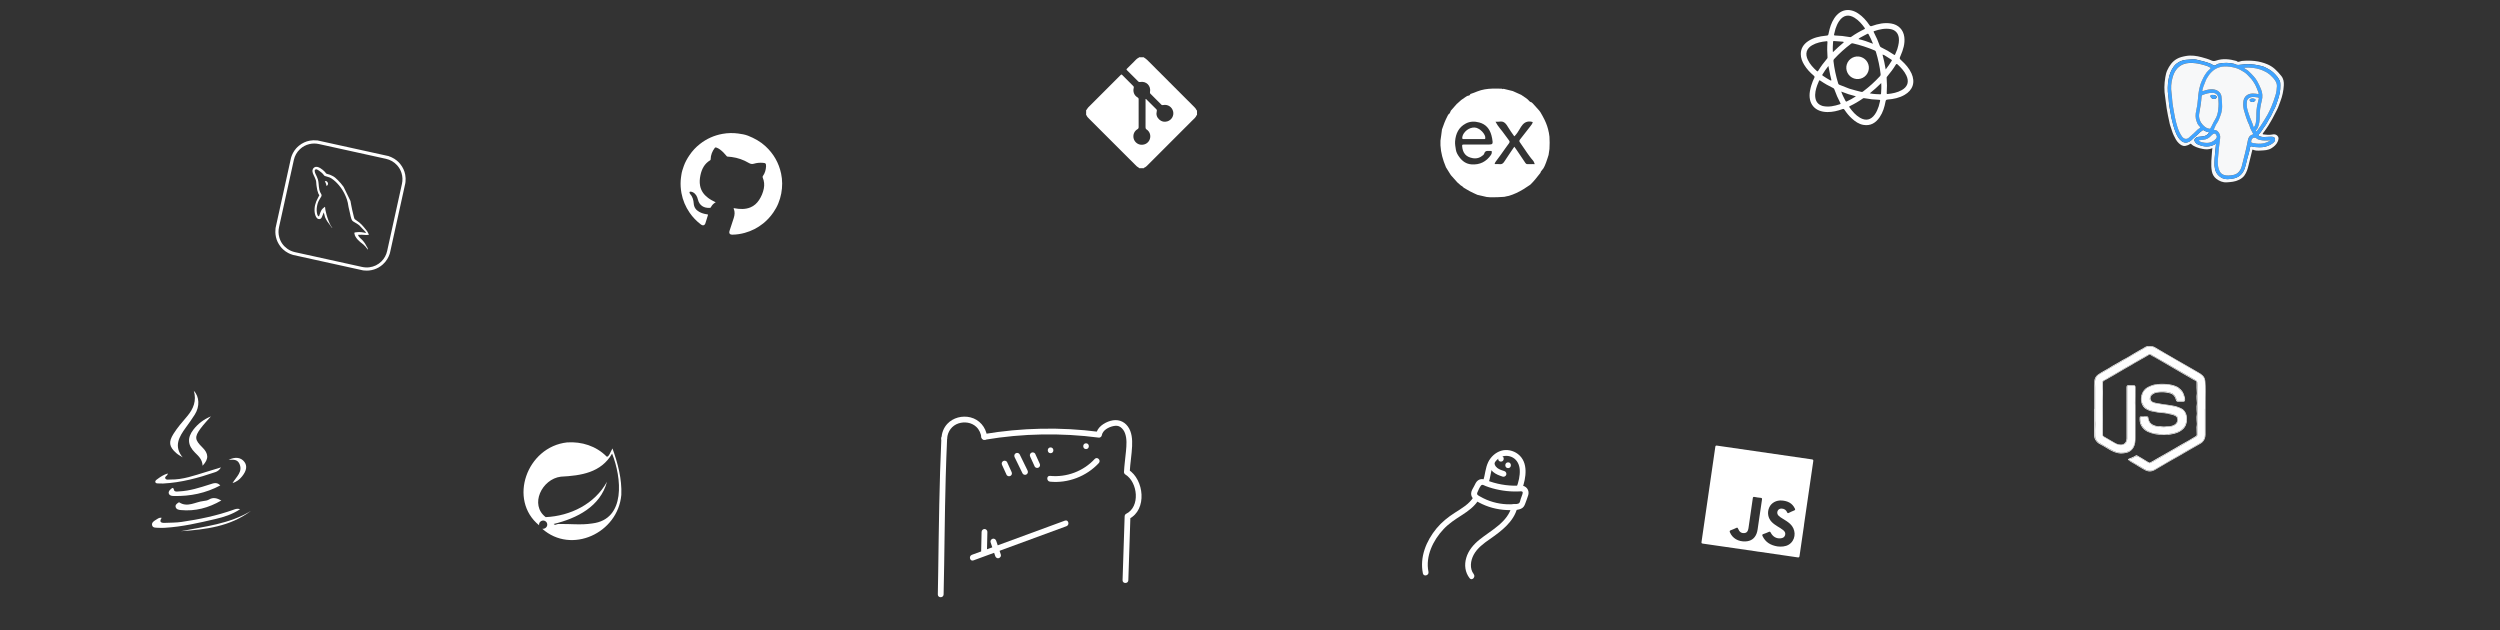 <?xml version="1.0" encoding="UTF-8"?><svg xmlns="http://www.w3.org/2000/svg" viewBox="0 0 1080 272.33"><rect x="0" y="0" width="1080" height="272.33" fill="#333333" stroke="none"/><defs><style>.d{fill:#fff;}.e{fill:none;}.f{fill:#40a4ff;}.g{fill:#f7f8f9;}</style></defs><g id="a"/><g id="b"><g id="c"><g><path class="d" d="M469.21,49.75v-2.25s.02,.04,.03,.05c0,.01,.04,.03,.04,.03,.31-.36,.48-.81,.82-1.16,4.68-4.67,9.35-9.34,14.02-14.02,.27-.27,.41-.28,.69,0,1.58,1.61,3.17,3.19,4.77,4.78,.23,.23,.29,.42,.2,.76-.45,1.67,.18,3.3,1.64,4.14,.36,.21,.47,.43,.47,.83-.01,3.98-.02,7.96,0,11.95,0,.47-.12,.73-.55,.98-1.4,.83-2.02,2.48-1.59,4.06,.41,1.5,1.82,2.61,3.35,2.64,1.72,.04,3.12-.93,3.64-2.49,.51-1.53-.05-3.23-1.41-4.12-.37-.25-.46-.51-.46-.91,.01-3.9,0-7.8,.01-11.7,0-.2-.07-.41,.06-.6,.22,.03,.31,.21,.44,.34,1.36,1.35,2.7,2.72,4.08,4.06,.31,.3,.36,.56,.25,.97-.35,1.37,.03,2.57,1.05,3.52,1.01,.93,2.21,1.22,3.53,.82,1.86-.57,2.95-2.48,2.49-4.32-.48-1.92-2.27-3.09-4.22-2.74-.33,.06-.6,.11-.89-.19-1.54-1.58-3.11-3.14-4.68-4.69-.19-.19-.27-.35-.2-.65,.56-2.75-1.61-4.95-4.36-4.41-.32,.06-.5-.02-.7-.23-1.62-1.63-3.23-3.25-4.87-4.86-.28-.27-.28-.42,0-.69,.99-.96,1.94-1.95,2.93-2.91,.68-.66,1.26-1.46,2.18-1.84,.08-.03,.1-.12-.01-.17h2.25s-.04,.02-.05,.03c-.01,.01-.02,.04-.02,.04,.54,.35,1.06,.7,1.52,1.16,6.74,6.75,13.48,13.49,20.23,20.23,.38,.38,.75,.78,.97,1.29,.04,.08,.04,.34,.25,.14v2.13s-.05-.04-.09-.06c0,0-.04,.02-.05,.04-.4,1.03-1.27,1.69-2.02,2.43-6.3,6.31-12.61,12.61-18.91,18.92-.54,.54-1.06,1.13-1.81,1.4-.07,.03-.14,.09-.03,.17h-2.13s.04-.02,.05-.03c.01,0,.03-.03,.03-.03-.36-.35-.85-.49-1.2-.86-1.01-1.05-2.07-2.06-3.1-3.09-5.74-5.74-11.48-11.48-17.23-17.22-.49-.49-1-.95-1.26-1.61-.02-.06-.09-.22-.2-.05Z"/><path class="d" d="M309.17,87.4c-1.01,.52-1.63,1.29-2.11,2.19-.1,.18-.25,.19-.42,.2-2.49,.18-4.53-1-5.15-3.61-.31-1.3-.9-2.46-2.16-3.12-.33-.17-.68-.27-1.05-.27-.36,0-.51,.18-.39,.52,.08,.23,.19,.46,.35,.64,1.02,1.13,1.33,2.53,1.45,3.96,.13,1.64,.91,2.78,2.31,3.57,1.05,.59,2.18,.92,3.37,1.09,.56,.08,.55,.09,.38,.62-.34,1.06-.65,2.12-.99,3.18-.34,1.07-1.12,1.25-2.02,.56-1.87-1.43-3.49-3.1-4.82-5.04-1.77-2.58-2.96-5.39-3.53-8.47-.33-1.82-.45-3.64-.33-5.48,.05-.8,.18-1.6,.29-2.4,.18-1.32,.6-2.58,1.05-3.82,.6-1.68,1.47-3.23,2.47-4.7,1.24-1.84,2.74-3.44,4.48-4.81,2.9-2.27,6.16-3.74,9.8-4.39,2.26-.4,4.53-.45,6.79-.14,1.43,.2,2.87,.42,4.22,.95,2.76,1.1,5.34,2.51,7.55,4.56,3.5,3.23,5.73,7.16,6.73,11.79,.61,2.85,.59,5.72,.06,8.6-.27,1.48-.71,2.9-1.27,4.28-.56,1.37-1.29,2.67-2.14,3.91-1.24,1.8-2.69,3.39-4.4,4.76-2.37,1.9-5.02,3.25-7.94,4.06-1.73,.48-3.49,.75-5.29,.78-1.22,.02-1.65-.57-1.27-1.74,.59-1.81,1.19-3.62,1.78-5.43,.43-1.33,.57-2.67,.01-4.01-.03-.08-.12-.17-.02-.25,.1-.08,.2,0,.31,.02,2.33,.42,4.64,.55,6.9-.37,1.59-.65,2.8-1.76,3.73-3.16,1-1.51,1.7-3.16,2.06-4.94,.33-1.64,.19-3.23-.46-4.78-.11-.27-.08-.45,.09-.7,.87-1.23,1.26-2.62,1.35-4.11,0-.02,0-.03,0-.05,0-1.25-.18-1.43-1.46-1.52-1.29-.09-2.56,.02-3.78,.39-.86,.26-1.49,.11-2.26-.35-2.27-1.35-4.75-2.2-7.38-2.55-.59-.08-1.18-.13-1.77-.17-.18-.01-.27-.09-.37-.21-.87-1.05-1.79-2.06-2.9-2.87-.51-.37-1.04-.67-1.65-.86-.27-.08-.43-.01-.59,.19-1.09,1.45-1.74,3.06-1.78,4.89,0,.21-.03,.34-.22,.45-2.46,1.48-3.64,3.79-4.2,6.5-.3,1.48-.43,2.97-.14,4.48,.42,2.23,1.65,3.9,3.42,5.24,1,.76,2.1,1.33,3.31,1.92Z"/><g><path class="d" d="M78.89,197.58c-.94-.62-1.97-1.14-2.8-1.89-3.07-2.76-3.34-4.74-1.16-8.25,1.71-2.75,3.86-5.17,5.94-7.63,2.68-3.17,4.13-6.68,2.85-11.02,2.45,2.6,2.63,6.78,.44,10.28-1.21,1.94-2.57,3.8-3.91,5.66-2.9,4-5.29,8.03-1.35,12.85Z"/><path class="d" d="M69.87,223.69c-1.14,1.61-.49,2.26,1.22,2.19,2.46-.1,4.94-.06,7.36-.41,7.66-1.12,15.22-2.67,22.53-5.3,.75-.27,1.56-.58,2.76-.21-3.4,2.28-7.01,3.39-10.64,4.24-7.19,1.69-14.41,3.36-21.83,3.8-.93,.05-1.87,.08-2.8,.01-1.06-.08-2.52,.16-2.78-1.18-.23-1.19,.97-1.85,1.92-2.43,.65-.39,1.24-.93,2.23-.7Z"/><path class="d" d="M87.52,201.19c-.11-2.72-1.72-4.11-3.23-5.61-3.23-3.19-3.5-6.41-.75-9.97,1.98-2.56,4.5-4.49,7.58-5.74-1.51,1.76-3.15,3.43-4.52,5.3-2.63,3.59-2.45,4.87,.78,8.06,2.76,2.72,2.92,5.02,.13,7.97Z"/><path class="d" d="M95.16,209.71c-6.3,3.35-12.96,4.71-19.97,4.56-.86-.02-1.82-.06-2.21-.94-.35-.78,.15-1.47,.77-1.99,.6-.5,1.06-1.1,1.42,.34,.22,.9,1.44,.64,2.27,.6,4.56-.21,8.84-1.63,13.14-2.99,1.57-.5,3.09-1.19,4.59,.42Z"/><path class="d" d="M95.62,216.21c-5.57,3.23-11.31,4.74-17.53,4.14-.89-.09-1.94-.24-2.23-1.38-.17-.66,.26-1.13,.74-1.51,.25-.19,.69-.52,.82-.44,3.62,2.33,6.98-.2,10.44-.57,.84-.09,1.75-.24,2.45-.66,1.78-1.07,3.37-.62,5.31,.42Z"/><path class="d" d="M72.49,204.53c-.04,1.11-1.65,1.34-1,2.28,.43,.62,1.4,.33,2.16,.35,5.31,.1,10.2-1.71,15.17-3.22,2.14-.65,4.28-1.31,6.64-2.03-.68,1.17-1.49,1.72-2.45,2.05-7.33,2.51-14.77,4.54-22.56,4.92-.59,.03-1.18,0-1.78-.03-.58-.03-1.35,.11-1.55-.57-.19-.65,.5-1.02,.96-1.37,1.28-.95,2.61-1.84,4.41-2.38Z"/><path class="d" d="M78.13,229.48c10.35-2.07,20.97-3.1,30.25-8.76-8.94,6.75-19.53,8.03-30.25,8.76Z"/><path class="d" d="M98.76,198.67c2.87-1.45,5.36-1.08,6.83,.88,1.28,1.71,.94,3.83-1,6.23-1.22,1.51-2.3,2.29-4.13,2.92,1.6-2.75,4.73-4.99,2.84-8.6-.92-1.77-2.84-1.53-4.54-1.43Z"/></g><g><path class="d" d="M904.76,176.64c0-3.93-.01-7.87,0-11.8,0-1.29,.58-2.32,1.63-3.09,.87-.63,1.83-1.1,2.74-1.66,.78-.48,1.63-.86,2.38-1.37,1.3-.89,2.74-1.55,4.08-2.38,.99-.62,2.02-1.19,3.06-1.73,.91-.48,1.78-1.05,2.66-1.57,.79-.47,1.59-.92,2.37-1.4,.94-.58,1.95-1.02,2.87-1.64,.47-.32,1.04-.53,1.66-.47,.6,.07,1.2-.07,1.8,.09,.39,.1,.74,.28,1.07,.47,1.53,.88,3.04,1.79,4.56,2.68,1.43,.84,2.88,1.65,4.31,2.49,1.4,.81,2.81,1.6,4.21,2.41,.95,.55,1.89,1.12,2.85,1.64,.9,.49,1.76,1.07,2.67,1.55,.72,.38,1.39,.82,1.96,1.41,.6,.63,.95,1.37,1.03,2.24,.27,2.92,.09,5.85,.11,8.78,.04,4.81,.03,9.62,0,14.42,0,1.22-.36,2.38-1.27,3.27-.57,.56-1.3,.92-1.99,1.31-1.1,.63-2.2,1.26-3.3,1.89-.88,.5-1.76,1.01-2.63,1.52-.83,.48-1.65,.99-2.49,1.45-1.15,.62-2.27,1.29-3.41,1.92-.87,.47-1.72,.98-2.57,1.5-.59,.37-1.18,.74-1.8,1.06-.79,.42-1.54,.9-2.31,1.35-.87,.51-1.8,.79-2.8,.65-.95-.13-1.79-.59-2.6-1.1-1.09-.68-2.23-1.27-3.3-1.98-.94-.62-2-1.03-2.84-1.81-.29-.27-.15-.37,.08-.52,.38-.25,.83-.32,1.24-.5,.65-.29,1.31-.56,1.9-.97,.15-.1,.3-.14,.5-.03,1.51,.87,3.03,1.72,4.49,2.67,.25,.16,.52,.28,.77,.42,.14,.08,.24,.06,.38,0,.9-.42,1.71-1.01,2.58-1.48,.93-.5,1.84-1.06,2.76-1.58,.84-.48,1.68-.95,2.51-1.43,.89-.51,1.78-1.02,2.67-1.53,.99-.57,1.97-1.17,2.96-1.73,1.1-.63,2.22-1.23,3.32-1.87,1.04-.6,2.06-1.22,3.08-1.85,.19-.12,.27-.31,.28-.57,.05-1.09-.14-2.18-.09-3.27,.02-.47,.19-.92,.15-1.41-.09-1-.17-2.01-.15-3.02,0-.46,.17-.9,.15-1.37-.05-1.04-.2-2.06-.14-3.11,.04-.65,.24-1.3,.12-1.96-.14-.84-.09-1.67-.13-2.51-.02-.43,.17-.82,.14-1.25-.12-1.58-.17-3.17-.13-4.75,0-.33-.22-.47-.45-.6-.4-.23-.83-.42-1.21-.65-.5-.3-1-.61-1.51-.89-.79-.44-1.58-.89-2.36-1.34-1.36-.79-2.73-1.57-4.08-2.38-1.53-.92-3.09-1.77-4.62-2.69-.98-.59-1.99-1.13-2.98-1.7-.61-.35-1.22-.72-1.87-1.02-.32-.15-.58-.43-.92-.57-.17-.07-.3-.07-.47,0-.7,.33-1.3,.83-1.99,1.16-1.04,.49-1.95,1.18-2.98,1.69-.88,.43-1.69,.99-2.53,1.48-1.05,.6-2.11,1.19-3.15,1.79-1.1,.64-2.19,1.29-3.28,1.93-1.06,.62-2.11,1.27-3.19,1.83-.76,.4-1.46,.91-2.25,1.27-.41,.18-.6,.45-.6,.94,.02,7.47,.01,14.94,0,22.42,0,.37,.11,.59,.43,.77,.66,.36,1.3,.76,1.95,1.13,.95,.55,1.9,1.1,2.86,1.66,.95,.55,1.98,.81,3.06,.67,.59-.08,1.07-.45,1.43-.95,.36-.5,.47-1.04,.47-1.66-.02-7.37-.01-14.75-.01-22.12,0-.64,.24-.89,.89-.89,.73,0,1.47,0,2.2,0,.48,0,.75,.25,.77,.73,.01,.28,0,.56,0,.85,0,7.34,.02,14.69-.02,22.03,0,1.59-.41,3.14-1.56,4.32-.63,.64-1.44,1.13-2.35,1.3-.76,.15-1.52,.3-2.32,.28-1.21-.03-2.33-.36-3.42-.84-1.49-.67-2.84-1.6-4.25-2.41-.68-.39-1.4-.7-2.05-1.14-.74-.51-1.24-1.23-1.61-2.05-.22-.48-.22-.97-.22-1.48,0-3.78,0-7.56,0-11.34h0Zm47.78,0c0-.56,0-1.13,0-1.69,0-3.2,0-6.4-.01-9.6,0-.85-.12-1.7-.63-2.41-.69-.98-1.72-1.57-2.74-2.12-1.89-1.01-3.69-2.15-5.55-3.2-1.27-.71-2.53-1.46-3.78-2.21-1.75-1.04-3.53-2.04-5.31-3.02-.79-.43-1.56-.88-2.32-1.35-.6-.37-1.23-.69-1.85-1-1.31-.64-2.61-.39-3.83,.28-.69,.38-1.33,.84-2.03,1.21-1.33,.69-2.56,1.55-3.89,2.24-1.19,.62-2.32,1.37-3.49,2.03-.89,.5-1.75,1.08-2.66,1.55-1.15,.59-2.24,1.27-3.35,1.92-1.27,.73-2.5,1.53-3.8,2.2-1.69,.86-2.44,2.29-2.29,4.15,.05,.61,.04,1.2,.05,1.81,0,4.81,0,9.62,0,14.42,0,.49,.1,.99,.06,1.48-.13,1.66-.06,3.33-.05,4.99,0,.94,.38,1.76,1.07,2.44,.41,.4,.86,.7,1.35,.98,1.19,.66,2.35,1.38,3.54,2.05,1.2,.68,2.4,1.35,3.76,1.68,1.72,.42,3.38,.18,4.94-.55,1.23-.57,1.86-1.71,2.28-2.96,.3-.91,.31-1.86,.31-2.8,.02-4.64,0-9.28,0-13.92,0-.37-.07-.73-.05-1.1,.12-2.28,.02-4.57,.05-6.85,0-.51-.17-.68-.7-.67-.73,0-1.46,.05-2.2,.07-.33,0-.5,.16-.5,.49,0,.16,0,.31,0,.47,0,7.3,0,14.61,0,21.91,0,1.7-1.34,2.94-3.16,2.73-1.28-.14-2.3-.87-3.38-1.47-1.12-.62-2.21-1.3-3.33-1.92-.56-.31-.89-.69-.86-1.36,.07-1.97-.03-3.94-.02-5.91,.03-3.82,.1-7.64-.05-11.46-.06-1.46,.15-2.93,.06-4.39-.05-.79,.1-1.4,.98-1.6,.04,0,.07-.04,.11-.06,1.21-.85,2.54-1.5,3.81-2.23,.97-.56,1.95-1.12,2.92-1.69,.76-.45,1.5-.96,2.28-1.36,1.23-.63,2.35-1.42,3.59-2.03,.62-.31,1.16-.74,1.77-1.06,.89-.46,1.72-1.01,2.6-1.48,.67-.36,1.32-.75,1.99-1.11,.32-.17,.63-.18,.96,.02,.82,.5,1.64,1.02,2.49,1.46,1.44,.76,2.87,1.56,4.27,2.38,1.18,.69,2.35,1.39,3.52,2.07,1.09,.64,2.19,1.27,3.29,1.89,.91,.51,1.82,1.01,2.71,1.54,1.03,.6,2.08,1.17,3.09,1.81,.34,.22,.56,.47,.61,.86,.05,.42,.08,.84,.1,1.26,.04,1.3-.15,2.59-.07,3.89,.09,1.46,.06,2.93,0,4.39,0,.15,0,.31,.02,.46,.1,.73,.09,1.47,.04,2.2-.11,1.58-.04,3.16-.06,4.73-.02,1.86,0,3.72,0,5.58,0,.36-.01,.72-.38,.93-1.07,.61-2.15,1.21-3.21,1.83-1.05,.61-2.08,1.23-3.11,1.87-.73,.45-1.5,.83-2.23,1.27-.76,.46-1.55,.9-2.34,1.31-1.42,.75-2.76,1.66-4.17,2.44-1.35,.75-2.67,1.56-4.03,2.3-.47,.26-.95,.64-1.53,.36-.31-.15-.58-.39-.88-.57-1.1-.68-2.26-1.27-3.35-1.96-.58-.37-1.22-.56-1.89-.07-.62,.45-1.3,.79-2.07,.88-.15,.02-.28,.11-.31,.26-.04,.19,.12,.29,.25,.35,.82,.41,1.58,.93,2.35,1.41,.78,.48,1.61,.85,2.38,1.35,.97,.62,1.93,1.28,3.09,1.61,1.11,.31,2.08,.07,3-.43,1.65-.9,3.26-1.89,4.9-2.81,.68-.38,1.3-.85,1.97-1.21,.63-.34,1.27-.66,1.88-1.03,1.19-.74,2.44-1.37,3.63-2.12,1.13-.71,2.32-1.31,3.48-1.98,1.27-.74,2.53-1.5,3.81-2.24,1.38-.8,2.05-2.02,2.06-3.58,.02-3.74,0-7.47,0-11.21Z"/><path class="d" d="M926.2,179.89c.34,0,.68,.01,1.01,0,.9-.04,.82,.18,.94,.9,.22,1.37,.92,2.32,2.22,2.85,.93,.38,1.89,.56,2.9,.51,.5-.02,.98,.17,1.5,.13,.79-.06,1.6-.08,2.38-.15,.9-.08,1.81-.34,2.56-.92,.65-.5,1.08-1.48,.84-2.46-.13-.53-.42-.83-.85-1.05-.81-.42-1.67-.67-2.57-.79-.31-.04-.62-.14-.92-.22-.84-.19-1.71-.25-2.55-.29-1.25-.07-2.44-.4-3.66-.58-1.07-.16-2.04-.57-2.94-1.1-.9-.53-1.45-1.37-1.82-2.34-.31-.83-.42-1.69-.33-2.55,.12-1.26,.54-2.4,1.39-3.41,.84-.99,1.95-1.44,3.08-1.9,.84-.34,1.72-.48,2.63-.59,1.14-.14,2.28-.13,3.41-.06,1.75,.1,3.48,.39,5.09,1.18,.39,.19,.73,.47,1.05,.75,.47,.41,.93,.81,1.28,1.36,.41,.65,.67,1.34,.86,2.06,.13,.49,.3,.98,.25,1.52-.05,.56-.24,.79-.79,.79-.72,0-1.44-.04-2.16,.01-.69,.05-.87-.31-1.03-.85-.35-1.26-.98-2.23-2.3-2.69-.67-.24-1.34-.32-2.03-.42-1.29-.2-2.58-.15-3.85,.05-.93,.15-1.77,.54-2.42,1.3-.49,.58-.51,1.66,0,2.23,.53,.6,1.26,.73,1.97,.89,1.04,.24,2.11,.32,3.15,.55,.59,.13,1.21,.15,1.82,.24,.66,.1,1.31,.25,1.97,.32,.96,.1,1.88,.36,2.78,.7,.82,.31,1.66,.67,2.29,1.29,.65,.65,1.06,1.48,1.27,2.41,.19,.84,.17,1.7,.08,2.51-.13,1.13-.57,2.24-1.37,3.09-1.08,1.15-2.47,1.83-4.01,2.21-1.06,.26-2.11,.49-3.21,.44-.42-.02-.85,.16-1.29,.11-1.41-.15-2.83-.07-4.23-.43-.96-.25-1.9-.49-2.8-.93-1.23-.6-2.19-1.52-2.84-2.71-.59-1.08-.72-2.28-.61-3.5,.03-.29,.19-.45,.51-.44,.45,.01,.9,0,1.35,0Zm.02,.24c-.35,0-.71,0-1.06,0-.56,0-.67,.11-.66,.68,.03,1.59,.5,3,1.61,4.18,.38,.41,.81,.73,1.29,1.01,1,.59,2.06,1.08,3.21,1.24,1.89,.27,3.78,.49,5.71,.32,1.71-.14,3.34-.46,4.89-1.18,.74-.35,1.39-.87,1.94-1.47,.84-.91,1.19-2.06,1.32-3.28,.13-1.15-.08-2.26-.55-3.29-.39-.85-1.16-1.4-1.98-1.84-.91-.48-1.89-.76-2.91-.94-.97-.17-1.92-.44-2.9-.55-.35-.04-.71-.02-1.05-.08-1.19-.2-2.38-.47-3.58-.61-.77-.09-1.43-.41-2.08-.76-.43-.23-.77-.7-.75-1.16,.05-.83,.3-1.62,1.02-2.19,.67-.53,1.45-.76,2.26-.86,1.13-.15,2.28-.13,3.42-.1,.92,.02,1.82,.25,2.68,.56,1.34,.49,1.82,1.73,2.26,2.94,.1,.27,.19,.48,.49,.48,.82,0,1.63,0,2.45-.02,.29,0,.48-.2,.43-.51-.14-.9-.23-1.82-.67-2.65-.49-.91-1.15-1.63-1.98-2.29-1.18-.94-2.54-1.17-3.9-1.47-1.31-.29-2.67-.14-4-.16-1.7-.04-3.35,.32-4.89,1.11-1.08,.55-1.91,1.31-2.5,2.36-.22,.4-.24,.84-.39,1.24-.4,1.06-.28,2.09,0,3.15,.14,.52,.54,.89,.75,1.34,.28,.59,.74,.9,1.22,1.23,.86,.6,1.89,.79,2.86,1.07,1.14,.33,2.33,.38,3.5,.51,.66,.07,1.32,.12,1.97,.23,.73,.12,1.46,.35,2.19,.41,.7,.05,1.31,.32,1.89,.63,.36,.19,.74,.42,.94,.83,.42,.88,.05,2.32-.52,2.89-.82,.84-1.93,1.14-3.02,1.25-1.45,.14-2.92,.23-4.38,.05-.73-.09-1.45-.19-2.15-.4-.96-.29-1.76-.81-2.21-1.75-.24-.51-.42-1.05-.52-1.6-.07-.42-.3-.57-.7-.54-.32,.02-.65,0-.97,0Z"/><path class="d" d="M952.53,176.64c0,3.74,.02,7.47,0,11.21-.01,1.56-.69,2.78-2.06,3.58-1.27,.74-2.53,1.5-3.81,2.24-1.16,.67-2.35,1.27-3.48,1.98-1.19,.74-2.44,1.38-3.63,2.12-.61,.38-1.25,.7-1.88,1.03-.68,.36-1.29,.83-1.97,1.21-1.64,.92-3.25,1.91-4.9,2.81-.92,.5-1.89,.74-3,.43-1.16-.33-2.12-.99-3.09-1.61-.77-.49-1.61-.87-2.38-1.35-.78-.48-1.53-1-2.35-1.41-.13-.07-.29-.16-.25-.35,.03-.15,.16-.24,.31-.26,.78-.1,1.46-.43,2.07-.88,.67-.49,1.31-.3,1.89,.07,1.09,.69,2.25,1.29,3.35,1.96,.3,.18,.57,.42,.88,.57,.59,.28,1.06-.11,1.53-.36,1.36-.74,2.67-1.56,4.03-2.3,1.41-.78,2.75-1.69,4.17-2.44,.79-.42,1.58-.85,2.34-1.31,.73-.44,1.5-.82,2.23-1.27,1.03-.64,2.07-1.26,3.11-1.87,1.06-.62,2.14-1.22,3.21-1.83,.37-.21,.38-.57,.38-.93,0-1.86-.02-3.72,0-5.58,.02-1.58-.05-3.16,.06-4.73,.05-.73,.06-1.46-.04-2.2-.02-.15-.02-.31-.02-.46,.06-1.46,.09-2.93,0-4.39-.08-1.3,.11-2.59,.07-3.89-.01-.42-.05-.84-.1-1.26-.05-.39-.27-.64-.61-.86-1.01-.64-2.06-1.21-3.09-1.81-.89-.53-1.81-1.03-2.71-1.54-1.1-.62-2.2-1.25-3.29-1.89-1.18-.69-2.35-1.38-3.52-2.07-1.41-.82-2.83-1.62-4.27-2.38-.85-.45-1.67-.96-2.49-1.46-.33-.2-.64-.19-.96-.02-.67,.36-1.32,.75-1.99,1.11-.88,.48-1.72,1.02-2.6,1.48-.6,.32-1.15,.76-1.77,1.06-1.23,.61-2.36,1.41-3.59,2.03-.78,.4-1.52,.91-2.28,1.36-.97,.57-1.95,1.13-2.92,1.69-1.28,.74-2.6,1.39-3.81,2.23-.03,.02-.07,.05-.11,.06-.88,.2-1.03,.81-.98,1.6,.09,1.46-.12,2.93-.06,4.39,.15,3.82,.08,7.64,.05,11.46-.01,1.97,.09,3.94,.02,5.91-.02,.67,.3,1.06,.86,1.36,1.12,.62,2.21,1.29,3.33,1.92,1.07,.6,2.1,1.33,3.38,1.47,1.82,.2,3.16-1.03,3.16-2.73,0-7.3,0-14.61,0-21.91,0-.16,0-.31,0-.47,0-.33,.17-.48,.5-.49,.73-.02,1.46-.06,2.2-.07,.53,0,.71,.16,.7,.67-.03,2.28,.07,4.57-.05,6.85-.02,.36,.05,.73,.05,1.1,0,4.64,.01,9.28,0,13.92,0,.94,0,1.89-.31,2.8-.42,1.25-1.05,2.39-2.28,2.96-1.56,.73-3.22,.97-4.94,.55-1.36-.33-2.56-1-3.76-1.68-1.19-.67-2.35-1.39-3.54-2.05-.49-.28-.94-.58-1.35-.98-.69-.69-1.07-1.51-1.07-2.44-.01-1.66-.08-3.33,.05-4.99,.04-.49-.06-.98-.06-1.48,0-4.81,0-9.62,0-14.42,0-.6,0-1.2-.05-1.81-.15-1.86,.61-3.28,2.29-4.15,1.31-.67,2.53-1.47,3.8-2.2,1.11-.64,2.21-1.32,3.35-1.92,.91-.47,1.76-1.04,2.66-1.55,1.17-.66,2.3-1.41,3.49-2.03,1.33-.7,2.56-1.55,3.89-2.24,.7-.37,1.34-.83,2.03-1.21,1.21-.67,2.51-.92,3.83-.28,.63,.31,1.25,.63,1.85,1,.76,.47,1.53,.92,2.32,1.35,1.79,.98,3.57,1.97,5.31,3.02,1.25,.75,2.51,1.5,3.78,2.21,1.86,1.04,3.67,2.19,5.55,3.2,1.03,.55,2.05,1.14,2.74,2.12,.51,.72,.62,1.56,.63,2.41,.02,3.2,0,6.4,.01,9.6,0,.56,0,1.13,0,1.69Z"/><path class="d" d="M926.23,180.13c.32,0,.65,.02,.97,0,.41-.03,.63,.12,.7,.54,.1,.56,.28,1.1,.52,1.6,.45,.94,1.24,1.46,2.21,1.75,.7,.21,1.42,.31,2.15,.4,1.46,.18,2.93,.09,4.38-.05,1.08-.11,2.19-.41,3.02-1.25,.56-.58,.94-2.01,.52-2.89-.2-.41-.57-.63-.94-.83-.59-.32-1.19-.58-1.89-.63-.74-.06-1.46-.29-2.19-.41-.65-.1-1.31-.15-1.97-.23-1.17-.13-2.37-.18-3.5-.51-.98-.28-2-.47-2.86-1.07-.48-.33-.94-.64-1.22-1.23-.21-.45-.61-.82-.75-1.34-.29-1.05-.41-2.09,0-3.15,.15-.4,.17-.84,.39-1.24,.59-1.05,1.42-1.82,2.5-2.36,1.55-.78,3.2-1.14,4.89-1.11,1.33,.03,2.69-.13,4,.16,1.36,.3,2.72,.53,3.9,1.47,.83,.66,1.49,1.38,1.98,2.29,.44,.82,.53,1.74,.67,2.65,.05,.31-.14,.5-.43,.51-.82,.02-1.63,.02-2.45,.02-.3,0-.39-.21-.49-.48-.44-1.21-.91-2.45-2.26-2.94-.85-.31-1.75-.54-2.68-.56-1.14-.03-2.29-.05-3.42,.1-.81,.11-1.58,.33-2.26,.86-.72,.57-.98,1.36-1.02,2.19-.03,.47,.32,.93,.75,1.16,.65,.35,1.31,.67,2.08,.76,1.2,.14,2.38,.41,3.58,.61,.35,.06,.7,.04,1.05,.08,.98,.12,1.93,.38,2.9,.55,1.03,.18,2,.46,2.91,.94,.82,.43,1.59,.98,1.98,1.84,.47,1.03,.67,2.14,.55,3.29-.13,1.22-.49,2.37-1.32,3.28-.55,.6-1.2,1.12-1.94,1.47-1.54,.73-3.18,1.04-4.89,1.18-1.94,.16-3.82-.05-5.71-.32-1.15-.16-2.2-.65-3.21-1.24-.48-.28-.9-.6-1.29-1.01-1.11-1.18-1.58-2.59-1.61-4.18,0-.57,.11-.67,.66-.68,.35,0,.7,0,1.06,0Z"/></g><path class="d" d="M779.3,227.13c-.64,4.35-1.29,8.69-1.9,13.04-.08,.6-.28,.69-.84,.61-5.51-.82-11.03-1.61-16.54-2.41-.23-.03-.47-.06-.7-.08-.25-.04-.51-.1-.76-.13-7.64-1.11-15.29-2.23-22.93-3.32-.52-.07-.65-.21-.57-.75,2-13.67,3.98-27.34,5.95-41.02,.08-.54,.24-.63,.76-.56,13.65,2,27.3,3.98,40.96,5.94,.62,.09,.67,.31,.59,.85-1.32,9.02-2.63,18.04-3.94,27.07-.04,.25-.06,.51-.09,.77Zm-11.42,8.92c.31,.02,.76,.09,1.21,.09,1.72,.01,3.34-.34,4.61-1.6,2.23-2.22,2.06-5.97-.36-8.22-.98-.91-2.13-1.59-3.26-2.28-.62-.38-1.25-.75-1.76-1.28-.57-.59-.7-1.38-.37-2.08,.33-.68,.97-1.03,1.8-.97,1.09,.07,1.86,.62,2.29,1.61,.17,.39,.32,.45,.7,.26,.77-.38,1.54-.75,2.34-1.06,.5-.19,.5-.41,.29-.84-1.13-2.36-3.14-3.27-5.61-3.46-2.36-.18-4.5,.96-5.42,2.93-1.03,2.2-.59,4.73,1.11,6.42,.73,.73,1.59,1.3,2.46,1.85,.82,.51,1.67,.97,2.42,1.59,.83,.68,1.09,1.39,.8,2.26-.3,.89-1.04,1.2-1.9,1.29-1.81,.19-3.37-.68-4.28-2.45-.23-.45-.43-.52-.87-.31-.74,.34-1.5,.65-2.27,.9-.55,.18-.62,.41-.38,.92,1.27,2.67,3.5,3.95,6.44,4.44Zm-7.7-13.42c.33-2.25,.64-4.5,.99-6.75,.08-.53,.04-.77-.57-.82-.87-.06-1.75-.2-2.61-.38-.59-.12-.72,.08-.79,.62-.58,4.18-1.2,8.36-1.81,12.54-.07,.49-.15,.98-.36,1.43-.29,.61-.75,.96-1.44,1.02-1.32,.11-2.13-.43-2.76-1.93-.17-.41-.31-.51-.73-.31-.77,.37-1.56,.71-2.37,1-.52,.19-.62,.4-.4,.93,1.08,2.55,3.59,4.04,6.65,3.92,2.31-.09,3.95-1.14,4.83-3.31,.25-.62,.39-1.27,.49-1.93,.29-2.02,.58-4.03,.88-6.05Z"/><g><path class="d" d="M782.5,36.85c.44-1.35,.8-2.29,1.26-3.17,.23-.44,.15-.69-.23-1.01-1.6-1.34-3.02-2.86-4.11-4.65-.87-1.43-1.48-2.96-1.48-4.67,0-2.44,1.2-4.24,3.16-5.56,2.29-1.54,4.9-2.09,7.59-2.36,1.12-.11,1.1-.1,1.32-1.23,.45-2.22,1.12-4.36,2.38-6.28,2.56-3.89,6.5-4.68,10.38-2.08,1.98,1.33,3.53,3.09,4.86,5.06,.29,.43,.53,.51,1.02,.33,2.69-.95,5.43-1.55,8.32-1.08,3.14,.51,5.29,2.68,5.69,5.83,.36,2.86-.48,5.5-1.6,8.07-.54,1.24-.59,1.22,.41,2.13,1.75,1.59,3.31,3.35,4.3,5.54,1.71,3.81,.61,7.21-3.02,9.29-2.24,1.28-4.71,1.8-7.25,1.99-.63,.05-.84,.26-.95,.85-.44,2.41-1.14,4.73-2.53,6.77-1.68,2.46-3.91,3.86-7.01,3.34-1.97-.33-3.55-1.44-4.99-2.75-1.23-1.12-2.29-2.39-3.19-3.77-.26-.39-.49-.45-.91-.29-2.08,.76-4.22,1.28-6.45,1.26-5.49-.03-8.49-3.63-7.58-9.06,.17-.99,.43-1.96,.61-2.51Zm16.43,1.46c1.92,.54,3.53,1.03,5.16,1.39,.31,.07,.52,0,.75-.18,2.64-1.99,5.09-4.2,7.33-6.63,.25-.27,.3-.52,.26-.87-.38-3.26-1.07-6.46-2.03-9.6-.08-.27-.18-.48-.48-.6-3.09-1.32-6.28-2.35-9.55-3.1-.32-.07-.52,.04-.75,.21-2.62,1.98-5.05,4.16-7.28,6.58-.24,.26-.33,.5-.29,.86,.38,3.29,1.08,6.51,2.04,9.67,.09,.28,.22,.46,.51,.58,1.54,.59,3.08,1.2,4.32,1.69Zm-18.41-16.13c-.37,1.28-.09,2.51,.47,3.69,.9,1.89,2.29,3.38,3.82,4.76,.31,.28,.47,.25,.68-.09,1.12-1.84,2.4-3.56,3.8-5.2,.13-.15,.22-.31,.2-.54-.17-2.19-.19-4.39-.03-6.59,.02-.34-.09-.43-.42-.4-2.18,.22-4.31,.63-6.23,1.75-1.04,.61-1.87,1.42-2.29,2.61Zm43.46,14.12c.39-1.29,.12-2.52-.44-3.7-.88-1.87-2.25-3.34-3.75-4.73-.38-.35-.57-.31-.83,.11-1.06,1.76-2.29,3.39-3.61,4.96-.18,.21-.35,.4-.32,.72,.18,2.17,.19,4.34,.03,6.51-.03,.36,.07,.48,.45,.44,2.1-.22,4.16-.62,6.03-1.67,1.09-.61,1.99-1.42,2.44-2.65Zm-36.82,9.41c.12,.04,.24,.09,.36,.11,2.54,.54,4.96-.02,7.36-.8,.4-.13,.24-.35,.12-.58-1-1.88-1.85-3.83-2.56-5.84-.09-.25-.22-.43-.47-.54-1.96-.94-3.85-2.01-5.65-3.25-.33-.23-.42-.08-.53,.19-.24,.6-.52,1.19-.74,1.8-.63,1.78-1.11,3.59-.8,5.51,.28,1.71,1.24,2.85,2.89,3.39Zm24.47,.14c.18-.73,.35-1.46,.55-2.18,.11-.42,0-.55-.45-.56-2.05-.06-4.09-.27-6.1-.65-.28-.05-.57-.12-.86,.08-1.78,1.25-3.66,2.35-5.63,3.29-.3,.14-.35,.29-.15,.57,1.25,1.74,2.63,3.35,4.5,4.45,2.56,1.5,4.73,1,6.45-1.42,.78-1.09,1.26-2.32,1.7-3.58Zm-18.72-33.31c-.19,.75-.36,1.51-.57,2.25-.12,.44,.03,.54,.45,.55,2.05,.06,4.09,.27,6.1,.65,.29,.05,.57,.12,.86-.09,1.78-1.25,3.66-2.35,5.63-3.29,.31-.15,.33-.3,.14-.57-1.22-1.69-2.57-3.26-4.37-4.37-2.6-1.6-4.85-1.11-6.62,1.41-.74,1.06-1.21,2.24-1.63,3.45Zm26.71,8.74c.64-2.11,.85-3.58,.67-4.94-.29-2.1-1.59-3.45-3.67-3.79-2.39-.39-4.67,.13-6.92,.87-.51,.17-.26,.43-.13,.68,.97,1.84,1.81,3.74,2.49,5.7,.11,.31,.29,.5,.57,.64,1.92,.91,3.76,1.97,5.52,3.17,.34,.23,.46,.15,.58-.18,.29-.72,.59-1.43,.89-2.15Zm-29.76,7.23c-1.01,1.21-1.8,2.45-2.57,3.69-.14,.23-.07,.36,.12,.49,1.05,.72,2.13,1.4,3.24,2,.12,.07,.33,.14,.42,.08,.18-.11,.07-.32,.03-.48-.14-.61-.31-1.21-.44-1.82-.27-1.28-.52-2.57-.8-3.97Zm24.76,1.49c1.02-1.27,1.82-2.49,2.59-3.73,.18-.28,.02-.4-.18-.53-.76-.48-1.5-.99-2.27-1.44-.45-.27-.87-.63-1.52-.7,.6,2.11,.99,4.18,1.38,6.4Zm-6.86,10.32c1.62,.34,3.09,.37,4.55,.42,.17,0,.29-.07,.3-.25,.1-1.48,.2-2.97,.08-4.6-1.61,1.56-3.15,3.01-4.94,4.43Zm-15.95-17.77c1.53-1.48,2.99-2.84,4.53-4.1,.38-.31,.02-.42-.22-.44-1.27-.11-2.54-.19-3.81-.28-.21-.01-.4,0-.42,.3-.1,1.46-.2,2.92-.08,4.53Zm17.32-3.66c-.58-1.52-1.23-2.78-1.88-4.04-.17-.33-.35-.34-.65-.18-.74,.4-1.51,.76-2.25,1.19-.5,.28-1.06,.49-1.5,1.02,2.14,.49,4.14,1.18,6.27,2.02Zm-7.38,22.72c-2.23-.55-4.25-1.21-6.35-2.05,.54,1.53,1.22,2.8,1.88,4.08,.13,.25,.27,.31,.53,.18,1.29-.64,2.58-1.28,3.94-2.2Z"/><path class="d" d="M803.97,24.63c2.55,.82,3.98,3.58,3.16,6.12-.82,2.59-3.61,4.01-6.18,3.16-2.54-.84-3.94-3.6-3.12-6.15,.83-2.55,3.59-3.96,6.14-3.14Z"/></g><path class="d" d="M244.99,191.12c6.27-.41,12.49,1.52,17.01,6.05,.88,.83,2.08-2.76,2.59-3.43,2.31,6.38,4.12,13.2,3.82,20.05-1.44,16.54-21.61,25.81-34.16,14.64,1.32,.17,2.51-1.01,2.08-2.34-.69-1.99-3.63-1.43-3.45,.83-13.45-10.94-5.35-33.88,12.12-35.8Zm17.23,16.99c-2.87,10.72-12.99,15.82-23.01,18.24,.65,.78,1.23,.05,1.85,.03,4.93-.16,9.86,.54,14.77-.25,14.73-1.75,12.68-19.96,8.6-30.17-4.77,8.27-13.43,9.51-22.12,9.96-8.24,1-13.61,12.17-6.57,17.48,10.63-.5,21.18-5.64,26.48-15.29Z"/><g><path class="g" d="M955.77,63.96c-1.49,.74-2.92,.65-4.36,.34-.87-.19-1.75-.37-2.56-.72-.79-.34-1.62-.69-2.23-1.34-.22-.23-.31-.2-.52-.04-.59,.43-1.27,.68-1.97,.82-1.21,.23-2.12-.44-2.93-1.19-1.01-.95-1.59-2.2-2.19-3.44-.68-1.39-.97-2.9-1.53-4.33-.14-.37-.18-.77-.28-1.16-.5-2.01-.83-4.04-1.2-6.07-.29-1.61-.36-3.23-.64-4.83-.51-2.89-.43-5.77,.06-8.65,.17-1.01,.39-2.02,.81-2.94,.93-2.02,2.15-3.82,4.15-4.96,1.22-.7,2.54-1,3.91-1.25,2.33-.42,4.6-.09,6.81,.51,1.43,.39,2.89,.79,4.26,1.42,.66,.31,1.27,.31,1.96,.07,2.96-1.05,5.91-.66,8.85,.15,.77,.78,1.57,.05,2.32-.02,3.77-.34,7.47-.06,10.97,1.43,1.14,.48,2.26,1.15,3.25,2.03,1.04,.93,1.93,1.94,2.8,3.01,.98,1.21,1.18,2.59,1.1,4.06-.13,2.39-.64,4.72-1.49,6.93-.49,1.27-.89,2.58-1.53,3.78-.89,1.67-1.68,3.41-2.68,5.03-.65,1.06-1.23,2.17-1.99,3.16-.45,.59-.83,1.22-1.31,1.79-.24,.28-.17,.47,.22,.52,1.22,.14,2.43,.3,3.67,.06,.74-.14,1.55-.23,2.22,.41,.93,.88,.61,1.85,.19,2.76-.53,1.17-1.48,1.99-2.57,2.69-1.48,.95-3.12,.96-4.76,1.05-1.11,.06-2.21,.13-3.26-.36-.4-.19-.35,.2-.4,.4-.54,2.15-1.09,4.29-1.58,6.45-.35,1.52-.84,2.98-1.73,4.25-.59,.84-1.42,1.43-2.37,1.9-1.68,.85-3.48,.97-5.28,1.09-1.73,.12-3.27-.56-4.58-1.59-.95-.75-1.58-1.81-1.84-3.08-.59-2.98-.11-5.94,.07-8.9,.02-.37,.08-.75,.13-1.22Zm1.56-1.85c-.04,.35-.07,.56-.09,.78-.24,2.43-.53,4.86-.58,7.3-.05,1.95,.12,3.84,1.53,5.39,1.1,1.22,2.5,1.85,4.11,1.82,.64-.01,1.31-.13,1.96-.21,2.79-.35,4.59-1.89,5.48-4.52,.65-1.92,.93-3.95,1.58-5.88,.34-1,.51-2.06,.71-3.11,.09-.49,.32-.55,.74-.43,1.08,.29,2.19,.34,3.3,.36,1.71,.03,3.31-.32,4.81-1.15,.56-.31,1.07-.68,1.51-1.13,.42-.43,.51-.94,.33-1.53-.17-.58-.63-.65-1.08-.71-.44-.06-.88,0-1.33,0-1.47-.02-2.97,.43-4.39-.38-.4-.23-.56-.36-.18-.67,.87-.69,1.32-1.71,1.97-2.57,.76-.99,1.48-2.06,2.06-3.19,.17-.33,.3-.7,.53-.99,.97-1.26,1.4-2.8,2.18-4.16,.66-1.16,1.01-2.48,1.46-3.74,.77-2.11,1.24-4.31,1.17-6.58-.02-.63,0-1.28-.27-1.89-.58-1.35-1.54-2.4-2.57-3.41-1.14-1.11-2.53-1.84-3.93-2.52-.77-.37-1.64-.54-2.48-.73-2.53-.56-5.1-.76-7.67-.33-.83,.14-1.57,.2-2.37-.04-.26-.08-.43-.27-.69-.33-2.16-.51-4.32-.55-6.49-.08-.39,.08-.83,.16-1.09,.42-.76,.74-1.39,.27-2.05-.12-.09-.06-.18-.12-.28-.16-2.02-.87-4.16-1.33-6.28-1.85-.8-.2-1.63-.17-2.48-.1-1.55,.14-3.09,.11-4.56,.82-1.09,.53-2.05,1.19-2.75,2.12-1.31,1.73-2.03,3.74-2.38,5.88-.37,2.3-.43,4.6-.08,6.92,.28,1.85,.22,3.73,.67,5.56,.32,1.31,.41,2.68,.71,4.01,.5,2.2,1.05,4.37,1.93,6.45,.56,1.33,1.24,2.58,2.43,3.5,1.46,1.14,2.99,.71,4.28-.41,.53-.46,1-.98,1.54-1.41,.76-.61,1.49-1.25,2.15-1.97,.39-.42,.97-.59,1.3-1.07,.25,.19,.49,.37,.79,.5,.6,.27,1.23,.43,1.91,.62-.65,1-1.52,1.55-2.64,1.69-.77,.1-1.54,.17-2.31,.27-.78,.1-1.79,1.08-1.43,1.75,.28,.54,.65,1.1,1.23,1.38,2.66,1.25,5.33,1.5,8.07-.19Z"/><path class="f" d="M957.33,62.11c-2.75,1.69-5.41,1.44-8.07,.19-.59-.28-.95-.83-1.23-1.38-.35-.68,.65-1.65,1.43-1.75,.77-.1,1.54-.18,2.31-.27,1.12-.14,1.98-.69,2.64-1.69-.68-.19-1.31-.35-1.91-.62-.3-.14-.54-.31-.79-.5-.33,.49-.91,.65-1.3,1.07-.66,.71-1.39,1.36-2.15,1.97-.54,.43-1.01,.95-1.54,1.41-1.3,1.11-2.82,1.54-4.28,.41-1.19-.92-1.87-2.17-2.43-3.5-.88-2.08-1.43-4.25-1.93-6.45-.3-1.33-.39-2.7-.71-4.01-.45-1.84-.39-3.72-.67-5.56-.35-2.32-.29-4.61,.08-6.92,.34-2.15,1.07-4.15,2.38-5.88,.7-.93,1.66-1.59,2.75-2.12,1.47-.72,3.01-.69,4.56-.82,.85-.07,1.68-.1,2.48,.1,2.12,.52,4.26,.98,6.28,1.85,.1,.04,.19,.11,.28,.16,.66,.39,1.29,.86,2.05,.12,.27-.26,.7-.34,1.09-.42,2.17-.47,4.33-.43,6.49,.08,.26,.06,.43,.26,.69,.33,.8,.24,1.54,.18,2.37,.04,2.56-.42,5.13-.23,7.67,.33,.84,.19,1.71,.36,2.48,.73,1.41,.67,2.8,1.4,3.93,2.52,1.03,1.01,1.98,2.07,2.57,3.41,.27,.61,.25,1.26,.27,1.89,.07,2.27-.4,4.48-1.17,6.58-.46,1.25-.8,2.58-1.46,3.74-.78,1.36-1.2,2.9-2.18,4.16-.23,.29-.35,.66-.53,.99-.58,1.13-1.3,2.2-2.06,3.19-.65,.85-1.1,1.87-1.97,2.57-.38,.3-.23,.44,.18,.67,1.42,.81,2.92,.36,4.39,.38,.44,0,.89-.05,1.33,0,.45,.06,.91,.13,1.08,.71,.18,.6,.09,1.11-.33,1.53-.44,.45-.95,.82-1.51,1.13-1.5,.83-3.11,1.18-4.81,1.15-1.11-.02-2.22-.07-3.3-.36-.42-.11-.65-.06-.74,.43-.2,1.04-.38,2.11-.71,3.11-.65,1.93-.92,3.96-1.58,5.88-.89,2.63-2.69,4.18-5.48,4.52-.65,.08-1.32,.2-1.96,.21-1.61,.03-3.01-.6-4.11-1.82-1.4-1.55-1.57-3.44-1.53-5.39,.06-2.44,.35-4.87,.58-7.3,.02-.21,.05-.43,.09-.78Zm18.42-21.46c.03-.31,0-.58-.11-.82-.56-1.21-.9-2.51-1.63-3.65-.46-.72-.9-1.45-1.45-2.09-.56-.65-1.17-1.29-1.79-1.9-.88-.87-1.95-1.42-2.97-2.01-1.39-.8-2.98-1.12-4.57-1.33-2.88-.4-5.52,.06-7.71,2.17-.93,.89-1.64,1.91-2.26,3.01-.5,.89-.72,1.91-1.16,2.82-.4,.82-.48,1.67-.74,2.53,.41,0,.72-.12,1.04-.23,1.16-.38,2.32-.62,3.56-.54,1.92,.12,3.5,1.31,3.74,3.09,.19,1.42,.28,2.85,.28,4.28,0,1.34-.22,2.67-.73,3.95-.43,1.09-.77,2.24-1.45,3.2-.58,.81-.88,1.72-1.3,2.58-.15,.31-.07,.42,.27,.47,.49,.07,.97,.21,1.32,.57,.86,.86,1.2,1.89,1.02,3.12-.36,2.48-.62,4.98-.82,7.48-.16,1.96-.38,3.92,.28,5.84,.37,1.07,.94,1.97,2.09,2.37,1.36,.47,2.71,.28,4.07,.05,.92-.16,1.74-.58,2.35-1.22,.64-.68,1.12-1.56,1.35-2.46,.95-3.76,1.97-7.5,2.67-11.31,.22-1.22,.79-2.14,2.05-2.49,.37-.1,.24-.24,.14-.47-.51-1.12-1.26-2.12-1.49-3.36-.03-.17-.11-.34-.2-.49-.55-.97-.82-2.06-1.25-3.08-.31-.73-.41-1.54-.69-2.28-.54-1.42-.62-2.89-.52-4.37,.17-2.33,1.85-3.67,4.11-3.66,.84,0,1.67,.14,2.52,.26Zm-27.6-13.38c-.22-.02-.44-.06-.66-.07-2.65-.17-5.06,.28-6.97,2.37-1.03,1.13-1.58,2.49-1.98,3.88-.63,2.22-.8,4.5-.44,6.82,.28,1.82,.23,3.68,.6,5.51,.32,1.62,.49,3.27,.86,4.89,.65,2.85,1.27,5.69,2.97,8.17,.8,1.17,1.99,1.52,3.06,.61,.95-.81,1.81-1.72,2.76-2.53,.57-.49,1.04-1.12,1.73-1.48,.46-.24,.48-.6,.03-.98-.69-.59-.97-1.43-1.24-2.2-.51-1.42-.48-2.92-.13-4.4,.4-1.69,.63-3.4,.76-5.13,.2-2.74,.57-5.44,1.75-7.98,.77-1.66,1.6-3.26,2.95-4.54,.27-.25,.72-.49,.75-.8,.05-.48-.61-.31-.87-.59-.14-.15-.37-.23-.58-.3-1.75-.6-3.53-1.05-5.36-1.27Zm26.35,29.51c.29-.05,.49-.13,.61-.32,.47-.77,1.07-1.44,1.56-2.18,1.04-1.57,2.02-3.17,2.95-4.8,.62-1.08,1.11-2.24,1.62-3.38,.72-1.63,1.28-3.33,1.8-5.04,.38-1.23,.54-2.51,.59-3.8,.03-.82-.21-1.55-.62-2.24-.58-.99-1.35-1.8-2.2-2.56-1.3-1.17-2.83-1.92-4.44-2.47-2.06-.71-4.21-.82-6.37-.77-.16,0-.36-.05-.48,.19,.55,.53,1.31,.78,1.86,1.32,.77,.77,1.58,1.5,2.29,2.34,.49,.59,.97,1.2,1.34,1.83,.68,1.16,1.25,2.4,1.76,3.67,.65,1.62,.76,3.21,.34,4.86-.58,2.24-.95,4.5-.9,6.83,.03,1.67-.17,3.32-.82,4.89-.23,.56-.85,.89-.89,1.64Zm-16.22-9.59c.2-1.69,.17-3.2,.03-4.7-.14-1.5-1.03-2.36-2.55-2.38-1.49-.02-2.91,.4-4.29,.93-.26,.1-.39,.38-.41,.7-.15,2.37-.52,4.71-.97,7.05-.41,2.12,.25,4,1.84,5.49,.68,.64,1.45,1.21,2.45,1.32,.21,.02,.37,.06,.51-.17,.74-1.19,1.2-2.51,1.96-3.69,.9-1.4,1.32-3.04,1.42-4.54Zm15.3,7.8c.61-.59,.82-1.31,.94-2.06,.15-.9,.24-1.8,.23-2.71-.02-1.84,.07-3.68,.54-5.48,.18-.69,.32-1.38,.49-2.07,.08-.34,.02-.54-.38-.59-.86-.11-1.71-.29-2.58-.18-.94,.12-2.03,.76-2.14,1.81-.05,.53-.13,1.05-.1,1.59,.09,1.86,.75,3.57,1.37,5.3,.52,1.46,1.26,2.84,1.63,4.38Zm-23.7,5.59c.18,.43,.46,.6,.81,.7,2.24,.68,4.34,.75,6.24-.96,.79-.71,.99-1.32,.37-2.21-.35-.5-.74-.53-1.26-.2-.36,.23-.66,.52-.94,.83-.9,.98-1.99,1.53-3.31,1.64-.62,.05-1.23,.13-1.91,.21Zm30.71,.01c-1.42,.21-2.83,.17-4.23-.13-.53-.11-1.03-.25-1.48-.64-.94-.83-2.23-.24-2.36,1.18-.03,.36,.01,.6,.4,.69,2.56,.58,5.06,.62,7.42-.76,.13-.08,.28-.15,.25-.33Z"/><path class="g" d="M975.75,40.66c-.84-.12-1.67-.25-2.52-.26-2.26,0-3.94,1.32-4.11,3.66-.11,1.48-.02,2.95,.52,4.37,.28,.74,.39,1.55,.69,2.28,.43,1.02,.7,2.11,1.25,3.08,.09,.15,.17,.32,.2,.49,.23,1.24,.99,2.25,1.49,3.36,.1,.22,.23,.36-.14,.47-1.26,.35-1.83,1.28-2.05,2.49-.7,3.82-1.72,7.56-2.67,11.31-.23,.9-.71,1.78-1.35,2.46-.61,.64-1.43,1.07-2.35,1.22-1.36,.23-2.72,.43-4.07-.05-1.15-.4-1.72-1.29-2.09-2.37-.66-1.92-.44-3.88-.28-5.84,.2-2.5,.46-5,.82-7.48,.18-1.23-.16-2.25-1.02-3.12-.36-.36-.84-.5-1.32-.57-.34-.05-.41-.16-.27-.47,.42-.87,.72-1.78,1.3-2.58,.68-.95,1.02-2.1,1.45-3.2,.51-1.28,.73-2.6,.73-3.95,0-1.43-.09-2.87-.28-4.28-.24-1.78-1.82-2.97-3.74-3.09-1.23-.08-2.4,.16-3.56,.54-.31,.1-.62,.22-1.04,.23,.26-.86,.35-1.71,.74-2.53,.44-.91,.66-1.93,1.16-2.82,.62-1.1,1.33-2.12,2.26-3.01,2.2-2.11,4.83-2.57,7.71-2.17,1.59,.22,3.19,.54,4.57,1.33,1.02,.59,2.09,1.15,2.97,2.01,.62,.61,1.23,1.25,1.79,1.9,.55,.64,1,1.37,1.45,2.09,.72,1.14,1.06,2.44,1.63,3.65,.11,.24,.14,.51,.11,.82Z"/><path class="g" d="M948.15,27.28c1.83,.22,3.61,.67,5.36,1.27,.21,.07,.44,.15,.58,.3,.26,.28,.92,.11,.87,.59-.03,.3-.48,.55-.75,.8-1.35,1.28-2.18,2.87-2.95,4.54-1.18,2.54-1.56,5.23-1.75,7.98-.13,1.73-.36,3.44-.76,5.13-.35,1.48-.38,2.98,.13,4.4,.27,.77,.55,1.61,1.24,2.2,.44,.38,.42,.74-.03,.98-.7,.36-1.16,.99-1.73,1.48-.94,.81-1.8,1.72-2.76,2.53-1.07,.91-2.26,.56-3.06-.61-1.7-2.49-2.32-5.32-2.97-8.17-.37-1.62-.54-3.27-.86-4.89-.37-1.83-.31-3.69-.6-5.51-.36-2.32-.19-4.61,.44-6.82,.39-1.38,.95-2.75,1.98-3.88,1.91-2.09,4.32-2.54,6.97-2.37,.22,.01,.44,.05,.66,.07Z"/><path class="g" d="M974.5,56.79c.04-.74,.66-1.07,.89-1.64,.65-1.57,.85-3.22,.82-4.89-.05-2.33,.32-4.59,.9-6.83,.42-1.65,.31-3.24-.34-4.86-.51-1.27-1.09-2.5-1.76-3.67-.37-.63-.85-1.25-1.34-1.83-.71-.84-1.51-1.57-2.29-2.34-.55-.55-1.31-.79-1.86-1.32,.12-.24,.32-.19,.48-.19,2.16-.05,4.31,.06,6.37,.77,1.62,.56,3.15,1.31,4.44,2.47,.85,.76,1.62,1.58,2.2,2.56,.41,.69,.65,1.42,.62,2.24-.05,1.29-.21,2.58-.59,3.8-.53,1.7-1.08,3.41-1.8,5.04-.51,1.14-1,2.3-1.62,3.38-.93,1.63-1.92,3.24-2.95,4.8-.49,.74-1.09,1.41-1.56,2.18-.11,.19-.32,.27-.61,.32Z"/><path class="g" d="M958.28,47.2c-.1,1.5-.52,3.14-1.42,4.54-.76,1.19-1.23,2.51-1.96,3.69-.14,.23-.3,.19-.51,.17-1-.11-1.77-.68-2.45-1.32-1.58-1.49-2.25-3.37-1.84-5.49,.45-2.34,.82-4.68,.97-7.05,.02-.32,.15-.6,.41-.7,1.38-.53,2.8-.95,4.29-.93,1.52,.02,2.41,.87,2.55,2.38,.14,1.5,.17,3.01-.03,4.7Zm-2.1-6.19c-.24-.03-.48-.02-.72,.01-.54,.06-.6,.4-.46,.8,.29,.85,1.55,1.23,2.28,.7,.49-.36,.48-.83-.04-1.17-.32-.21-.69-.28-1.06-.34Z"/><path class="g" d="M973.58,55c-.37-1.54-1.11-2.92-1.63-4.38-.62-1.74-1.28-3.44-1.37-5.3-.03-.53,.05-1.06,.1-1.59,.11-1.05,1.2-1.69,2.14-1.81,.87-.11,1.72,.07,2.58,.18,.4,.05,.46,.25,.38,.59-.17,.69-.31,1.38-.49,2.07-.47,1.8-.56,3.63-.54,5.48,0,.91-.08,1.82-.23,2.71-.12,.75-.33,1.48-.94,2.06Zm-.71-10.93c.4,.07,.76-.1,1.05-.29,.2-.13,.45-.39,.42-.7-.05-.37-.4-.36-.67-.43-.43-.11-.88-.09-1.3,.03-.58,.16-.68,.6-.26,1.04,.21,.22,.48,.3,.77,.36Z"/><path class="g" d="M949.88,60.59c.68-.08,1.3-.16,1.91-.21,1.32-.11,2.42-.66,3.31-1.64,.28-.31,.58-.6,.94-.83,.52-.33,.91-.3,1.26,.2,.63,.9,.42,1.5-.37,2.21-1.9,1.71-4.01,1.64-6.24,.96-.35-.11-.63-.27-.81-.7Z"/><path class="g" d="M980.59,60.61c.03,.18-.12,.26-.25,.33-2.36,1.38-4.86,1.35-7.42,.76-.39-.09-.43-.33-.4-.69,.13-1.41,1.42-2.01,2.36-1.18,.44,.39,.95,.53,1.48,.64,1.4,.3,2.81,.34,4.23,.13Z"/><path class="f" d="M956.17,41.01c.37,.06,.74,.13,1.06,.34,.52,.34,.53,.82,.04,1.17-.73,.53-1.99,.15-2.28-.7-.14-.41-.08-.74,.46-.8,.24-.03,.48-.04,.72-.01Z"/><path class="f" d="M972.86,44.07c-.28-.06-.56-.14-.77-.36-.42-.44-.32-.88,.26-1.04,.43-.12,.87-.14,1.3-.03,.27,.07,.62,.06,.67,.43,.04,.31-.22,.57-.42,.7-.29,.2-.66,.36-1.05,.29Z"/></g><g><path class="d" d="M669.36,59l-.26-1.77s-.02-.03-.03-.05c-.34-1.89-.98-3.67-1.8-5.39-.53-1.12-1.16-2.19-1.78-3.27-.21-.24-.4-.5-.56-.77-.92-1.03-1.85-2.05-2.77-3.08l-.59-.5c-.34-.04-.64-.19-.85-.44-.92-1.15-2.22-1.8-3.38-2.63-.04-.03-.08-.07-.11-.1h-.01c-1.25-.52-2.47-1.09-3.69-1.66-1.27-.29-2.54-.58-3.8-.93-.16,.01-.33-.05-.49,0-.14,.17-.23,.08-.31-.06-.08-.01-.16-.03-.24-.03-1.31-.05-2.61-.08-3.92-.04-2.26,.07-4.47,.38-6.58,1.22-.96,.38-1.91,.78-2.89,1.08l-.12,.05c-.09,.38-.33,.59-.7,.67-.25,.05-.49,.12-.74,.18-.81,.61-1.65,1.17-2.49,1.72-.61,.55-1.23,1.11-1.85,1.66-.03,.03-.09,.04-.13,.05-.08,.29-.35,.43-.52,.65-.59,.73-1.24,1.42-1.87,2.12-.02,.02-.05,.04-.07,.05-.18,.33-.31,.67-.45,1.02-.1,.23-.25,.44-.51,.52-.3,.34-.47,.76-.68,1.16-.88,1.7-1.55,3.48-2.16,5.28-.02,.06-.04,.11-.07,.17-.11,.85-.22,1.7-.33,2.54-.11,.79-.22,1.57-.33,2.36v2.02c.17,3.21,1.04,6.26,2.28,9.21,.04,.09,.07,.19,.11,.28,.59,.94,1.17,1.89,1.76,2.83l.39,.59c.92,1.03,1.83,2.06,2.75,3.08,.53,.47,1.06,.93,1.6,1.4,.43,.15,.73,.46,1.03,.78,.09,.1,.21,.17,.32,.24,.81,.51,1.64,.98,2.49,1.43,1.05,.56,2.14,1.03,3.22,1.53,1.35,.28,2.7,.6,4.04,.93,.45,.03,.9,.04,1.35,.11,2.09,.05,4.17,0,6.25-.18,.64-.19,1.31-.27,1.96-.42,2.24-.66,4.32-1.67,6.31-2.88,1-.61,1.96-1.28,2.93-1.92,1.66-1.56,3-3.39,4.42-5.15,.07-.44,.32-.79,.62-1.1,.53-.56,.92-1.19,1.21-1.9,.2-.48,.39-.96,.58-1.44,.42-1.07,.72-2.18,1.09-3.27l.38-2.57c.13-1.8,.09-3.59,0-5.39Zm-24.56,2.56c-.03,.51-.23,.73-.74,.81-.29,.05-.59,.07-.88,.07-1.76,0-3.51,0-5.27,0-1.85,0-3.7,0-5.55,0-.65,0-.78,.13-.71,.78,.12,1.27,.43,2.47,1.29,3.46,.86,.98,2.01,1.4,3.24,1.64,1.74,.33,3.24-.17,4.56-1.32,.22-.19,.37-.42,.46-.7,.24-.79,.69-1.11,1.51-1.11,.44,0,.87,.05,1.32,.03,.33-.02,.43,.11,.44,.44,.01,.45-.1,.87-.35,1.24-2.04,2.95-4.83,4.38-8.45,4.11-2.27-.17-3.93-1.36-5.23-3.14-.71-.96-1.32-1.99-1.5-3.18-.19-1.23-.45-2.46-.34-3.71,.29-3.26,1.53-5.97,4.56-7.59,1.88-1,3.84-1.03,5.86-.49,2.89,.77,4.5,2.75,5.27,5.53,.25,.9,.41,1.81,.51,2.73,.01,.13,.02,.26,0,.4Zm17.41,9.33c-.8,0-1.59,0-2.39,.01-.38,0-.63-.17-.83-.47-1.08-1.62-2.17-3.24-3.26-4.85-.5-.73-.98-1.48-1.55-2.2-.49,.72-.97,1.42-1.45,2.12-.98,1.42-1.94,2.85-2.86,4.3-.41,.65-.94,1.18-1.76,1.13-.75-.05-1.51-.08-2.26-.04-.19,.01-.17-.09-.13-.21,.11-.34,.27-.66,.49-.94,1.48-1.87,2.78-3.85,4.18-5.78,.49-.68,.99-1.35,1.48-2.03,.34-.48,.38-.82,.03-1.26-1.32-1.69-2.48-3.5-3.87-5.13-.76-.89-1.37-1.87-1.97-2.95,.78,.06,1.51-.03,2.24-.09,.88-.07,1.6,.33,2.18,.98,.38,.42,.68,.89,.96,1.38,.78,1.36,1.74,2.59,2.62,3.88,.14,.21,.22,.08,.32-.02,.82-.85,1.46-1.83,2.05-2.85,.41-.71,.82-1.43,1.38-2.05,1.14-1.27,2.54-1.58,4.15-1.15,.18,.05,.2,.12,.14,.28-.23,.67-.68,1.2-1.11,1.75-1.46,1.87-2.92,3.73-4.37,5.6-.31,.4-.34,.75-.06,1.13,1.49,2.03,2.79,4.2,4.31,6.21,.39,.51,.77,1.03,1.21,1.5,.47,.49,.7,1.09,.93,1.75-.28,0-.54,0-.8,0Z"/><path class="d" d="M638.82,55.67c-1.14-.71-2.33-.73-3.56-.31-1.11,.39-2,1.08-2.71,2.02-.44,.58-.75,1.22-.84,1.94-.08,.64,.04,.77,.68,.77,1.44,0,2.88,0,4.32,0h0c.63,0,1.27,0,1.9,0,.86,0,1.72,.01,2.57,0,.37,0,.46-.12,.47-.49,.01-.44-.09-.85-.28-1.24-.58-1.16-1.46-2.02-2.55-2.7Z"/></g><rect class="e" width="1080" height="272.33"/><g><path class="d" d="M137.04,60.64l30.96,6.82c0,.07,.04,.07,.08,.08,.42,.12,.82,.29,1.21,.48,.77,.36,1.48,.81,2.14,1.35,.53,.43,1.01,.91,1.44,1.44,.56,.69,1.03,1.44,1.41,2.24,.37,.78,.62,1.6,.78,2.45,.19,1.01,.22,2.02,.12,3.04-.02,.18-.08,.35-.07,.53,0,.04-.01,.09-.02,.13-2.17,9.85-4.34,19.7-6.51,29.54-.04,.19-.09,.38-.13,.57-.09,.15-.1,.32-.15,.48-.26,.76-.59,1.48-1.01,2.16-.53,.86-1.16,1.63-1.92,2.3-.56,.5-1.17,.93-1.82,1.31-.61,.35-1.26,.63-1.93,.85-1.41,.45-2.84,.6-4.31,.44-.14-.01-.27-.07-.42-.04-.04,0-.09-.01-.13-.02-10.02-2.21-20.05-4.42-30.07-6.63-.08-.02-.16-.04-.24-.06-.02-.03-.04-.04-.07-.04-.68-.17-1.31-.46-1.92-.78-.78-.41-1.5-.92-2.15-1.52-.48-.44-.92-.92-1.3-1.45-.41-.57-.78-1.16-1.08-1.8-.3-.65-.54-1.31-.7-2.01-.17-.72-.26-1.44-.28-2.18,0-.45,0-.91,.06-1.36,.02-.13,.06-.26,.03-.39,0-.05,.01-.1,.02-.14,2.21-10.05,4.43-20.1,6.64-30.15,.02-.08,.04-.16,.06-.24,.05-.03,.04-.07,.05-.12,.07-.2,.12-.41,.2-.61,.21-.53,.45-1.05,.74-1.54,.34-.59,.73-1.14,1.18-1.65,.37-.42,.78-.81,1.22-1.17,.69-.57,1.44-1.04,2.24-1.41,.78-.36,1.59-.62,2.44-.77,1.03-.18,2.06-.23,3.1-.1,.04,0,.09,.03,.11-.04Zm4.89,51.48c4.82,1.06,9.64,2.12,14.46,3.19,1.05,.23,2.11,.3,3.17,.16,2.01-.26,3.75-1.1,5.2-2.52,1.28-1.26,2.1-2.78,2.49-4.54,2.13-9.66,4.26-19.32,6.39-28.98,.35-1.58,.29-3.15-.19-4.7-.39-1.24-1.01-2.35-1.88-3.31-1.32-1.47-2.95-2.4-4.87-2.82-9.64-2.12-19.28-4.25-28.92-6.37-1.38-.31-2.76-.31-4.14,.02-1.54,.37-2.89,1.09-4.05,2.18-1.37,1.29-2.26,2.86-2.66,4.7-2.13,9.66-4.26,19.33-6.39,28.99-.32,1.47-.31,2.92,.1,4.37,.57,2.07,1.74,3.73,3.49,4.98,1.02,.73,2.14,1.2,3.36,1.47,4.82,1.06,9.63,2.12,14.45,3.18Z"/><path class="d" d="M151.41,86.84c.13,.5,.19,1.01,.27,1.52,.13,.79,.31,1.58,.48,2.36,.23,1.05,.53,2.09,.76,3.15,.05,.23,.13,.44,.22,.65,.08,.18,.24,.26,.39,.36,.58,.38,1.13,.81,1.69,1.23,.73,.56,1.32,1.26,1.92,1.94,.5,.57,.97,1.17,1.43,1.77,.16,.21,.28,.45,.39,.69,.11,.24,.21,.47,.34,.7,.08,.15,.03,.24-.13,.26-.68,.05-1.35,.09-2.03-.01-.57-.09-1.15-.05-1.72-.02-.21,.01-.41,.02-.62,0-.1-.01-.11,.02-.09,.11,.08,.34,.27,.6,.49,.86,.34,.4,.75,.74,1.12,1.1,.83,.81,1.48,1.75,1.99,2.79,.11,.22,.26,.43,.39,.64,.1,.14,.15,.29,.17,.46,.02,.14,.05,.28,.11,.43-.15-.06-.22-.17-.29-.27-.48-.68-1.03-1.31-1.64-1.87-.46-.42-.99-.76-1.46-1.16-.76-.64-1.44-1.36-1.96-2.22-.24-.41-.44-.84-.5-1.33,0-.06-.02-.13-.04-.19-.05-.16-.01-.27,.15-.34,.05-.02,.1-.04,.15-.05,.56-.04,1.12-.16,1.68-.16,.74,0,1.47,.09,2.19,.23,.23,.05,.46,.1,.69,.16,.11,.03,.14,0,.11-.11-.05-.19-.17-.34-.29-.49-.36-.43-.8-.79-1.17-1.22-.43-.5-.88-.97-1.35-1.43-.36-.35-.8-.56-1.2-.84-.43-.3-.89-.53-1.34-.8-.44-.26-.73-.62-.9-1.11-.28-.84-.46-1.69-.63-2.55-.18-.89-.4-1.77-.61-2.65-.14-.61-.2-1.23-.32-1.84-.19-.98-.54-1.91-.93-2.83-.73-1.73-1.69-3.32-2.91-4.75-.93-1.09-1.95-2.08-3.15-2.88-.49-.32-1-.58-1.58-.7-.46-.1-.88-.31-1.34-.41-.18-.04-.31-.2-.41-.35-.55-.8-1.31-1.37-2.08-1.93-.26-.19-.52-.36-.82-.49-.16-.07-.33-.14-.51-.11-.39,.07-.59,.33-.57,.74,.03,.48,.2,.93,.41,1.36,.35,.71,.69,1.42,.94,2.17,.21,.62,.28,1.27,.34,1.92,.09,.89,.12,1.78,.33,2.65,.15,.62,.35,1.22,.73,1.75,.26,.37,.29,.76,.08,1.18-.23,.46-.53,.88-.8,1.32-.57,.94-.89,1.97-1.06,3.05-.18,1.08-.16,2.16,.11,3.23,.09,.36,.23,.7,.57,.91,.15,.09,.2,.08,.26-.08,.2-.56,.37-1.13,.59-1.68,.24-.59,.51-1.16,1-1.59,.27-.23,.55-.46,.82-.69,.06-.05,.09-.03,.12,.03,.03,.07,.06,.14,.06,.21,.01,.62,.16,1.21,.29,1.81,.41,1.83,.98,3.6,1.77,5.31,.25,.55,.54,1.08,.94,1.54,.06,.07,.1,.15,.14,.24-.22-.13-.39-.31-.51-.52-.48-.82-1.14-1.51-1.66-2.3-.39-.6-.76-1.22-1.01-1.89-.15-.4-.22-.83-.33-1.25-.07-.25-.13-.5-.19-.76-.08,.02-.09,.08-.11,.14-.22,.53-.44,1.05-.63,1.59-.08,.22-.18,.44-.31,.63-.44,.63-1.33,.67-1.89,.1-.32-.33-.52-.73-.68-1.16-.36-.97-.44-1.97-.37-3,.07-1.07,.32-2.1,.72-3.1,.17-.43,.4-.83,.61-1.24,.16-.31,.28-.65,.47-.95,.03-.05,.06-.1,.1-.13,.2-.18,.14-.31,.04-.53-.08-.17-.22-.3-.29-.48-.4-.97-.63-1.99-.75-3.03-.06-.55-.19-1.1-.18-1.65,.01-.89-.34-1.66-.69-2.44-.25-.57-.57-1.11-.77-1.7-.15-.47-.25-.94-.14-1.43,.21-.93,1.01-1.48,1.95-1.34,.53,.08,1.01,.31,1.46,.59,.69,.43,1.32,.94,1.88,1.53,.18,.19,.33,.41,.5,.62,.11,.14,.25,.24,.43,.28,.43,.11,.86,.22,1.27,.37,.37,.13,.71,.33,1.07,.5,.9,.41,1.6,1.07,2.28,1.76,.93,.93,1.8,1.9,2.56,2.97"/><path class="d" d="M140.31,78.23c.27-.02,.53,.02,.78,.07,.02,0,.05,.01,.07,.03,.21,.26,.46,.48,.53,.85,.05,.23,.01,.41-.07,.6-.1,.23-.26,.4-.49,.51-.09,.04-.09,0-.1-.05-.06-.25-.13-.5-.17-.76-.04-.21-.12-.39-.23-.57-.13-.21-.23-.43-.31-.68Z"/></g><g><path class="d" d="M636.64,248c-1.84-2.37-1.36-5.79-.04-8.28,1.56-2.95,4.38-5,7.06-6.86,4.82-3.36,10.34-7.46,11.81-13.52,.38-1.56-2.03-2.23-2.41-.66-1.67,6.9-8.83,10.34-13.88,14.41-2.59,2.09-4.81,4.64-5.76,7.89-.9,3.07-.53,6.25,1.45,8.8,.99,1.27,2.75-.51,1.77-1.77h0Z"/><path class="d" d="M657.12,209.75c-4.53,.3-9.08-.27-13.39-1.73-1.75-.59-3.55-1.76-5.28-.46-.8,.6-1.17,1.57-1.62,2.44-.48,.93-1.21,1.95-1.29,3.02-.17,2.16,1.71,3.17,3.36,4.05,1.84,.98,3.8,1.77,5.81,2.31s4.11,.87,6.2,.96c1.88,.08,4.32,.19,6.09-.53,1.09-.44,1.58-1.3,1.94-2.37,.41-1.2,.95-2.4,1.28-3.62,.57-2.12-.92-4.05-3.11-4.06-1.61-.01-1.61,2.49,0,2.5,1.11,0,.64,1.05,.41,1.7-.19,.54-.39,1.07-.58,1.61-.16,.46-.26,1.21-.54,1.61-.46,.67-1.78,.57-2.52,.62-.99,.07-1.98,.09-2.97,.04-3.99-.17-7.94-1.3-11.4-3.29-.87-.5-1.74-.76-1.27-1.85,.39-.91,.9-2.11,1.5-2.89,.57-.74,1.34-.12,2.05,.16,.97,.37,1.95,.7,2.95,.98,4.01,1.13,8.22,1.58,12.38,1.3,1.6-.11,1.61-2.61,0-2.5Z"/><path class="d" d="M636.51,214.82c-1.94,3.02-5.11,4.82-8.06,6.71s-5.64,4.04-7.88,6.75c-4.43,5.38-7.32,12.4-5.88,19.42,.32,1.57,2.73,.91,2.41-.66-1.38-6.73,1.99-13.64,6.52-18.45,2.31-2.46,5.04-4.22,7.86-6.03s5.4-3.69,7.19-6.48c.87-1.36-1.29-2.61-2.16-1.26h0Z"/><path class="d" d="M643.12,208.47c.66-2.05,.87-4.2,1.46-6.27,.54-1.87,1.73-3.55,3.43-4.55s3.87-.94,5.59,.05c1.87,1.08,2.79,3.13,2.93,5.22,.17,2.61-.51,5.24-1.38,7.68-.54,1.52,1.87,2.17,2.41,.66,1.71-4.77,2.82-11.52-1.78-15.09-2.02-1.57-4.86-2.2-7.33-1.43s-4.44,2.65-5.52,4.85c-1.27,2.57-1.34,5.52-2.21,8.22-.5,1.53,1.92,2.19,2.41,.66h0Z"/><path class="d" d="M648.4,199.42c1.61,0,1.61-2.5,0-2.5s-1.61,2.5,0,2.5h0Z"/><path class="d" d="M651.5,202.23c1.61,0,1.61-2.5,0-2.5s-1.61,2.5,0,2.5h0Z"/><path class="d" d="M643.13,199.89c-.05,1.52,.73,3,1.87,3.97,1.21,1.03,2.69,1.56,4.18,2.05,.62,.2,1.39-.24,1.54-.87,.16-.69-.21-1.32-.87-1.54-.31-.1-.63-.2-.94-.31-.14-.05-.28-.1-.42-.15-.07-.03-.14-.05-.21-.08-.04-.02-.08-.03-.12-.05l.13,.06c-.11-.09-.32-.14-.45-.21-.15-.07-.29-.15-.43-.23-.13-.07-.26-.15-.38-.24-.07-.05-.15-.1-.22-.15-.2-.14,.14,.12,.03,.02-.21-.19-.41-.37-.6-.59l-.05-.06c-.07-.08-.07-.08,0,0,.06,.08,.07,.08,0,0l-.05-.07c-.08-.12-.16-.25-.23-.37-.03-.06-.06-.12-.09-.18-.13-.24,.09,.27,0,0-.04-.12-.09-.25-.12-.38-.02-.06-.03-.13-.04-.19-.04-.2,.01-.05,0,.06,.01-.16-.02-.32-.02-.48,.02-.65-.59-1.28-1.25-1.25-.7,.03-1.23,.55-1.25,1.25h0Z"/></g><g><g><path class="d" d="M406.67,189.37c-.88,19.11-1.09,38.25-1.36,57.38-.05,3.35-.09,6.69-.17,10.04-.04,1.61,2.46,1.61,2.5,0,.39-16.87,.44-33.75,.91-50.62,.16-5.6,.35-11.2,.61-16.8,.07-1.61-2.43-1.6-2.5,0h0Z"/><g><path class="d" d="M409.17,189.37c.21-3.03,2.09-5.54,4.89-6.46,2.58-.84,5.62-.44,7.67,1.47,1.34,1.25,2.02,2.92,2.28,4.72,.1,.67,.94,1.03,1.54,.87,.72-.19,.97-.87,.87-1.54-.57-3.92-3.3-7.17-7.19-8.13-3.51-.87-7.51,.12-10,2.81-1.6,1.73-2.39,3.93-2.55,6.25-.11,1.61,2.39,1.6,2.5,0h0Z"/><path class="d" d="M487.44,250.66c.25-9.19,.65-18.38,.9-27.58l-.62,1.08c7.97-3.89,6.57-17.06-.29-21.3l.62,1.08c.18-3.74,.85-7.44,1.02-11.18,.13-2.9-.06-6.11-1.85-8.54s-4.56-3.26-7.53-2.4c-2.65,.76-5.69,2.73-6.15,5.66l1.21-.92c-16.58-2.15-33.39-1.79-49.87,.99-1.58,.27-.91,2.68,.66,2.41,16.25-2.74,32.87-3.02,49.21-.9,.49,.06,1.13-.43,1.21-.92,.36-2.29,2.94-3.63,5-4.07,1.1-.24,2.19-.23,3.12,.46s1.54,1.58,1.92,2.61c.9,2.43,.66,5.21,.43,7.74-.27,3.02-.72,6.01-.87,9.04-.02,.44,.26,.85,.62,1.08,5.37,3.32,6.51,13.95,.29,16.98-.39,.19-.61,.66-.62,1.08-.25,9.19-.65,18.38-.9,27.58-.04,1.61,2.46,1.61,2.5,0h0Z"/></g></g><g><path class="d" d="M453.85,195.78c1.61,0,1.61-2.5,0-2.5s-1.61,2.5,0,2.5h0Z"/><path class="d" d="M469.17,194c1.61,0,1.61-2.5,0-2.5s-1.61,2.5,0,2.5h0Z"/><path class="d" d="M453.62,208.08c7.79,.77,15.76-2.3,21.07-8.04,1.09-1.18-.67-2.95-1.77-1.77-4.91,5.31-12.11,8.01-19.3,7.31-1.6-.16-1.59,2.34,0,2.5h0Z"/><path class="d" d="M445.06,197.31l1.93,4.23c.12,.27,.47,.5,.75,.57,.3,.08,.7,.05,.96-.13s.5-.43,.57-.75c.08-.35,.02-.64-.13-.96l-1.93-4.23c-.12-.27-.47-.5-.75-.57-.3-.08-.7-.05-.96,.13s-.5,.43-.57,.75c-.08,.35-.02,.64,.13,.96h0Z"/><path class="d" d="M432.91,200.9l1.93,4.23c.12,.27,.47,.5,.75,.57,.3,.08,.7,.05,.96-.13s.5-.43,.57-.75c.08-.35,.02-.64-.13-.96l-1.93-4.23c-.12-.27-.47-.5-.75-.57-.3-.08-.7-.05-.96,.13s-.5,.43-.57,.75c-.08,.35-.02,.64,.13,.96h0Z"/><path class="d" d="M438.33,197.53l3.41,6.98c.29,.59,1.17,.8,1.71,.45,.6-.39,.76-1.08,.45-1.71l-3.41-6.98c-.29-.59-1.17-.8-1.71-.45-.6,.39-.76,1.08-.45,1.71h0Z"/></g><g><path class="d" d="M424.05,229.78l-.19,8.34c-.01,.65,.59,1.28,1.25,1.25s1.23-.55,1.25-1.25l.19-8.34c.01-.65-.59-1.28-1.25-1.25s-1.23,.55-1.25,1.25h0Z"/><path class="d" d="M420.52,242.09l40.19-14.77c1.5-.55,.85-2.97-.66-2.41l-40.19,14.77c-1.5,.55-.85,2.97,.66,2.41h0Z"/><path class="d" d="M427.94,234.28l2.01,5.97c.21,.62,.87,1.09,1.54,.87,.62-.2,1.1-.87,.87-1.54l-2.01-5.97c-.21-.62-.87-1.09-1.54-.87-.62,.2-1.1,.87-.87,1.54h0Z"/></g></g></g></g></g></svg>